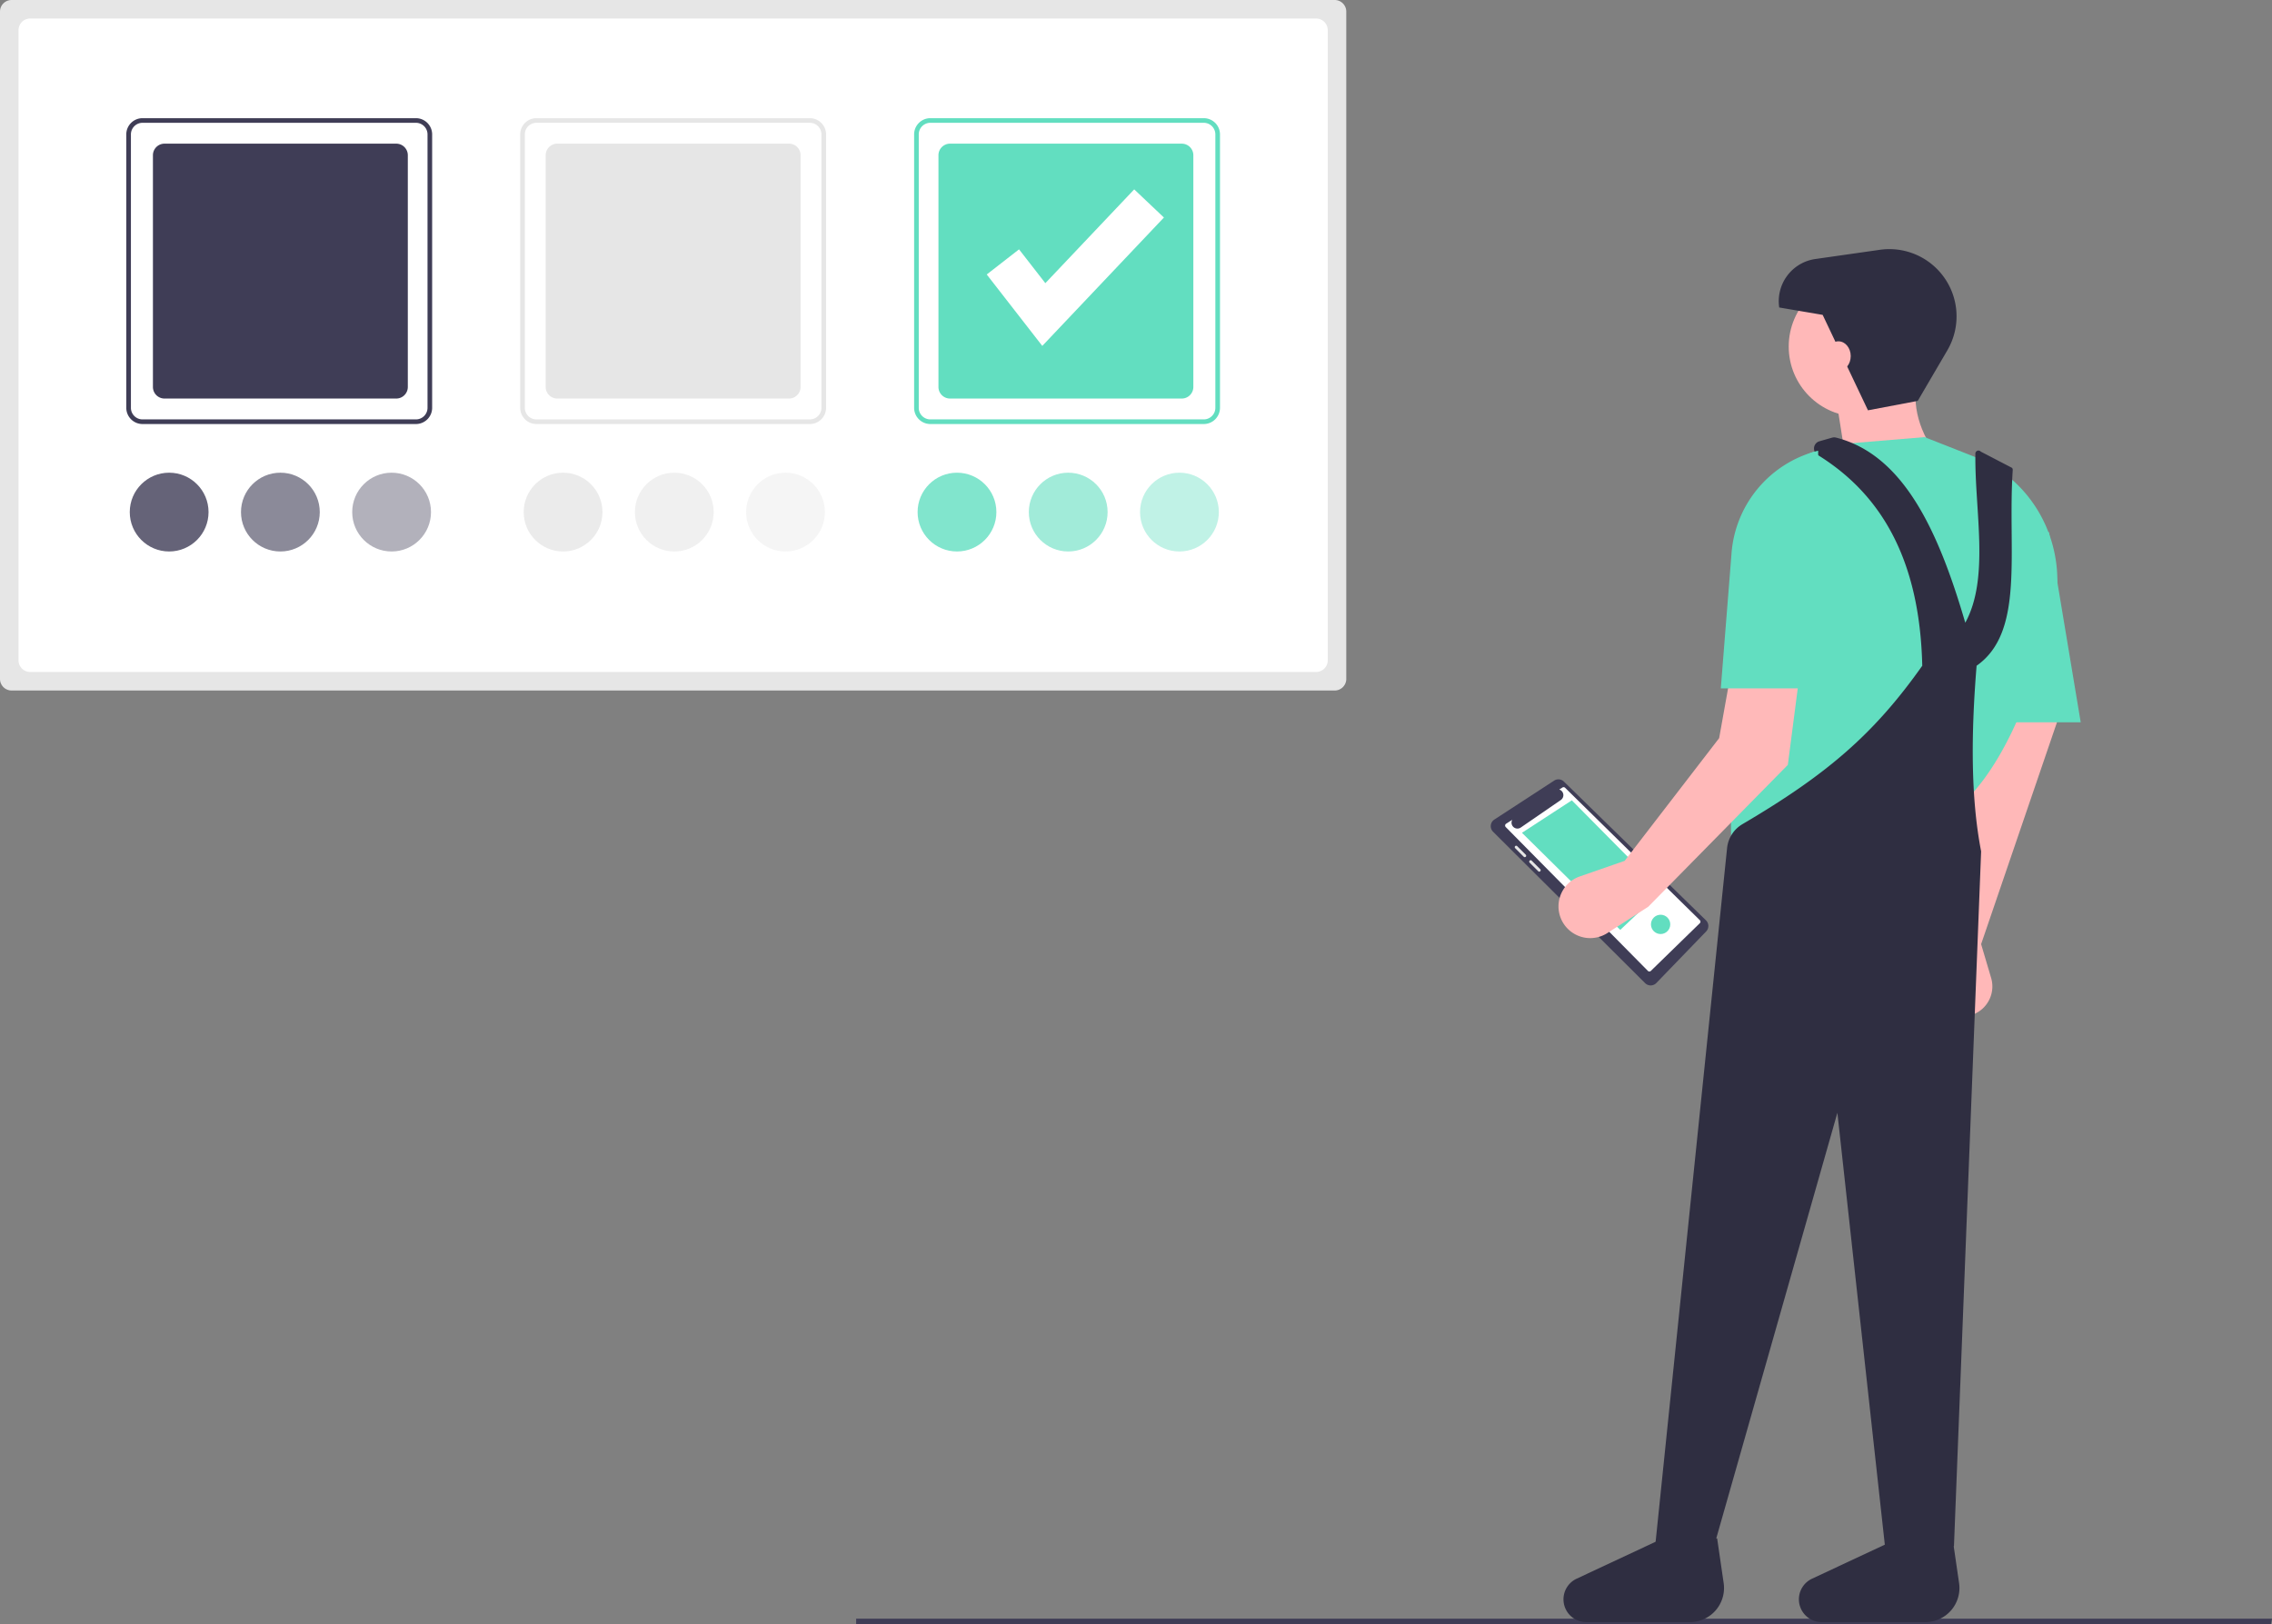 <svg id="fafb0f89-a72a-431c-9009-ab2c777222ec" data-name="Layer 1" xmlns="http://www.w3.org/2000/svg" width="921.861" height="658.974" viewBox="0 0 921.861 658.974"><rect x="0" y="0" width="921.861" height="658.974" fill="#808080" stroke="none"/><polygon points="921.466 658.974 347.385 658.974 347.385 656.793 921.861 656.793 921.466 658.974" fill="#3f3d56"/><path d="M143.771,120.513a4.706,4.706,0,0,0-4.701,4.701V395.988a4.706,4.706,0,0,0,4.701,4.701H680.619a4.706,4.706,0,0,0,4.701-4.701V125.214a4.706,4.706,0,0,0-4.701-4.701Z" transform="translate(-139.07 -120.513)" fill="#e6e6e6"/><path d="M151.292,128.034a4.706,4.706,0,0,0-4.701,4.701V388.467a4.706,4.706,0,0,0,4.701,4.701H673.097a4.706,4.706,0,0,0,4.701-4.701V132.735a4.706,4.706,0,0,0-4.701-4.701Z" transform="translate(-139.07 -120.513)" fill="#fff"/><path d="M307.834,292.567H196.891a6.589,6.589,0,0,1-6.581-6.581V175.044a6.589,6.589,0,0,1,6.581-6.581H307.834a6.589,6.589,0,0,1,6.581,6.581V285.986A6.589,6.589,0,0,1,307.834,292.567ZM196.891,170.343a4.706,4.706,0,0,0-4.701,4.701V285.986a4.706,4.706,0,0,0,4.701,4.701H307.834a4.706,4.706,0,0,0,4.701-4.701V175.044a4.706,4.706,0,0,0-4.701-4.701Z" transform="translate(-139.07 -120.513)" fill="#3f3d56"/><path d="M467.666,292.567H356.724a6.589,6.589,0,0,1-6.581-6.581V175.044a6.589,6.589,0,0,1,6.581-6.581H467.666a6.589,6.589,0,0,1,6.581,6.581V285.986A6.589,6.589,0,0,1,467.666,292.567ZM356.724,170.343a4.706,4.706,0,0,0-4.701,4.701V285.986a4.706,4.706,0,0,0,4.701,4.701H467.666a4.706,4.706,0,0,0,4.701-4.701V175.044a4.706,4.706,0,0,0-4.701-4.701Z" transform="translate(-139.07 -120.513)" fill="#e6e6e6"/><path d="M365.185,178.805a4.706,4.706,0,0,0-4.701,4.701v94.019a4.706,4.706,0,0,0,4.701,4.701h94.019a4.706,4.706,0,0,0,4.701-4.701V183.506a4.706,4.706,0,0,0-4.701-4.701Z" transform="translate(-139.07 -120.513)" fill="#e6e6e6"/><path d="M205.823,178.805a4.706,4.706,0,0,0-4.701,4.701v94.019a4.706,4.706,0,0,0,4.701,4.701H299.842a4.706,4.706,0,0,0,4.701-4.701V183.506a4.706,4.706,0,0,0-4.701-4.701Z" transform="translate(-139.07 -120.513)" fill="#3f3d56"/><path d="M524.547,178.805a4.706,4.706,0,0,0-4.701,4.701v94.019a4.706,4.706,0,0,0,4.701,4.701h94.019a4.706,4.706,0,0,0,4.701-4.701V183.506a4.706,4.706,0,0,0-4.701-4.701Z" transform="translate(-139.07 -120.513)" fill="#62dec0"/><path d="M627.498,292.567H516.556a6.589,6.589,0,0,1-6.581-6.581V175.044a6.589,6.589,0,0,1,6.581-6.581H627.498a6.589,6.589,0,0,1,6.581,6.581V285.986A6.589,6.589,0,0,1,627.498,292.567ZM516.556,170.343a4.706,4.706,0,0,0-4.701,4.701V285.986a4.706,4.706,0,0,0,4.701,4.701H627.498a4.706,4.706,0,0,0,4.701-4.701V175.044a4.706,4.706,0,0,0-4.701-4.701Z" transform="translate(-139.07 -120.513)" fill="#62dec0"/><circle cx="228.466" cy="207.782" r="15.983" fill="#e6e6e6" opacity="0.8"/><circle cx="318.724" cy="207.782" r="15.983" fill="#e6e6e6" opacity="0.4"/><circle cx="273.595" cy="207.782" r="15.983" fill="#e6e6e6" opacity="0.6"/><circle cx="68.634" cy="207.782" r="15.983" fill="#3f3d56" opacity="0.8"/><circle cx="158.892" cy="207.782" r="15.983" fill="#3f3d56" opacity="0.4"/><circle cx="113.763" cy="207.782" r="15.983" fill="#3f3d56" opacity="0.6"/><circle cx="388.298" cy="207.782" r="15.983" fill="#62dec0" opacity="0.8"/><circle cx="478.556" cy="207.782" r="15.983" fill="#62dec0" opacity="0.4"/><circle cx="433.427" cy="207.782" r="15.983" fill="#62dec0" opacity="0.6"/><polygon points="422.908 140.352 400.367 111.371 413.475 101.175 424.148 114.897 460.203 76.838 472.26 88.26 422.908 140.352" fill="#fff"/><path d="M773.621,437.648a3.173,3.173,0,0,0-3.971-.391l-24.259,15.801a3.191,3.191,0,0,0-.51,4.935l61.694,61.427a3.191,3.191,0,0,0,4.547-.044l20.218-20.925a3.198,3.198,0,0,0-.065-4.5Z" transform="translate(-139.07 -120.513)" fill="#3f3d56"/><path d="M750.169,454.748l2.511-1.601a2.392,2.392,0,0,0,3.443,3.141l16.246-11.169a2.391,2.391,0,0,0-.632-4.25l1.293-.825a.87.87,0,0,1,1.087.122l54.654,53.71a.87.87,0,0,1-.022,1.245L808.9,514.461a.87.87,0,0,1-1.211-.017l-57.666-58.346A.87.87,0,0,1,750.169,454.748Z" transform="translate(-139.07 -120.513)" fill="#fff"/><polygon points="674.178 361.503 657.412 377.311 617.533 337.91 637.772 324.737 674.178 361.503" fill="#62dec0"/><path d="M758.153,468.147a.581.581,0,0,0,0-.821l-3.487-3.487a.594.594,0,0,0-.821,0,.581.581,0,0,0,0,.821l3.487,3.487a.594.594,0,0,0,.821,0Z" transform="translate(-139.07 -120.513)" fill="#e6e6e6"/><path d="M764.028,473.201l-3.487-3.487a.58.58,0,0,0-.821.821l3.487,3.487a.58.58,0,0,0,.821-.821Z" transform="translate(-139.07 -120.513)" fill="#e6e6e6"/><circle cx="673.791" cy="375.072" r="3.917" fill="#62dec0"/><path d="M926.375,503.609l-3.019,14.716a12.181,12.181,0,0,0,15.986,13.934h0a12.181,12.181,0,0,0,7.625-14.947l-4.06-13.703,36.739-107.461H948.418Z" transform="translate(-139.07 -120.513)" fill="#ffb8b8"/><circle cx="754.24" cy="140.621" r="28.472" fill="#ffb8b8"/><path d="M888.718,311.649l37.657-4.592c-8.639-10.832-11.905-22.141-9.185-33.983l-33.983,3.674Z" transform="translate(-139.07 -120.513)" fill="#ffb8b8"/><path d="M841.876,470.544l89.091-20.206c19.043-14.81,31.414-44.187,40.97-79.71,6.964-25.888-5.548-53.449-30.14-64.122q-.882-.383-1.782-.737l-20.07-7.896-33.065,2.755-11.797,3.217a13.38,13.38,0,0,0-9.71,10.913C849.514,372.952,839.06,426.928,841.876,470.544Z" transform="translate(-139.07 -120.513)" fill="#62dec0"/><polygon points="804.756 293.086 844.25 293.086 831.391 215.935 804.756 218.69 804.756 293.086" fill="#62dec0"/><path d="M810.648,747.921h23.88l50.056-175.886,19.317,175.886h27.984l11.022-281.969c-4.206-21.634-4.116-47.417-1.837-75.314,19.695-13.788,12.483-46.52,14.663-79.406a1.254,1.254,0,0,0-.285-.882l-12.692-6.597a1.241,1.241,0,0,0-2.176.909c-.323,22.994,5.876,50.339-4.102,68.525-10.841-37.058-24.971-68.174-52.476-75.121a3.047,3.047,0,0,0-1.58.031l-5.122,1.463a3.042,3.042,0,0,0-.732,5.527c25.163,15.546,41.428,41.576,42.459,85.551-19.579,27.709-38.646,44.111-72.969,64.283a12.797,12.797,0,0,0-6.229,9.728Z" transform="translate(-139.07 -120.513)" fill="#2f2e41"/><path d="M897,287l20.19-3.823,12.011-20.519a27.28,27.28,0,0,0-3.194-31.95l0,0a27.28,27.28,0,0,0-24.207-8.837l-26.167,3.738a17.279,17.279,0,0,0-14.644,19.668l17.625,2.999Z" transform="translate(-139.07 -120.513)" fill="#2f2e41"/><path d="M782.69,778.689h42.062a13.837,13.837,0,0,0,13.693-15.834l-2.64-18.105-19.091-1.414-37.938,17.745a9.239,9.239,0,0,0-5.283,9.245h0A9.239,9.239,0,0,0,782.69,778.689Z" transform="translate(-139.07 -120.513)" fill="#2f2e41"/><path d="M878.21,778.689h42.062a13.837,13.837,0,0,0,13.693-15.834l-2.64-18.105-19.091-1.414-37.938,17.745a9.239,9.239,0,0,0-5.283,9.245h0A9.239,9.239,0,0,0,878.21,778.689Z" transform="translate(-139.07 -120.513)" fill="#2f2e41"/><path d="M798.268,469.807l-18.197,6.325a12.868,12.868,0,0,0-3.725,22.273l0,0a12.868,12.868,0,0,0,14.914.702l16.586-10.674L864.478,430.868l8.777-67.661a51.522,51.522,0,0,0-18.172-46.26l0,0L836.614,420.015Z" transform="translate(-139.07 -120.513)" fill="#ffb9b9"/><path d="M837.283,399.822H877.696l-.918-96.439h0a46.578,46.578,0,0,0-35.191,42.282Z" transform="translate(-139.07 -120.513)" fill="#62dec0"/><ellipse cx="745.93" cy="144.487" rx="5" ry="6" fill="#ffb8b8"/></svg>